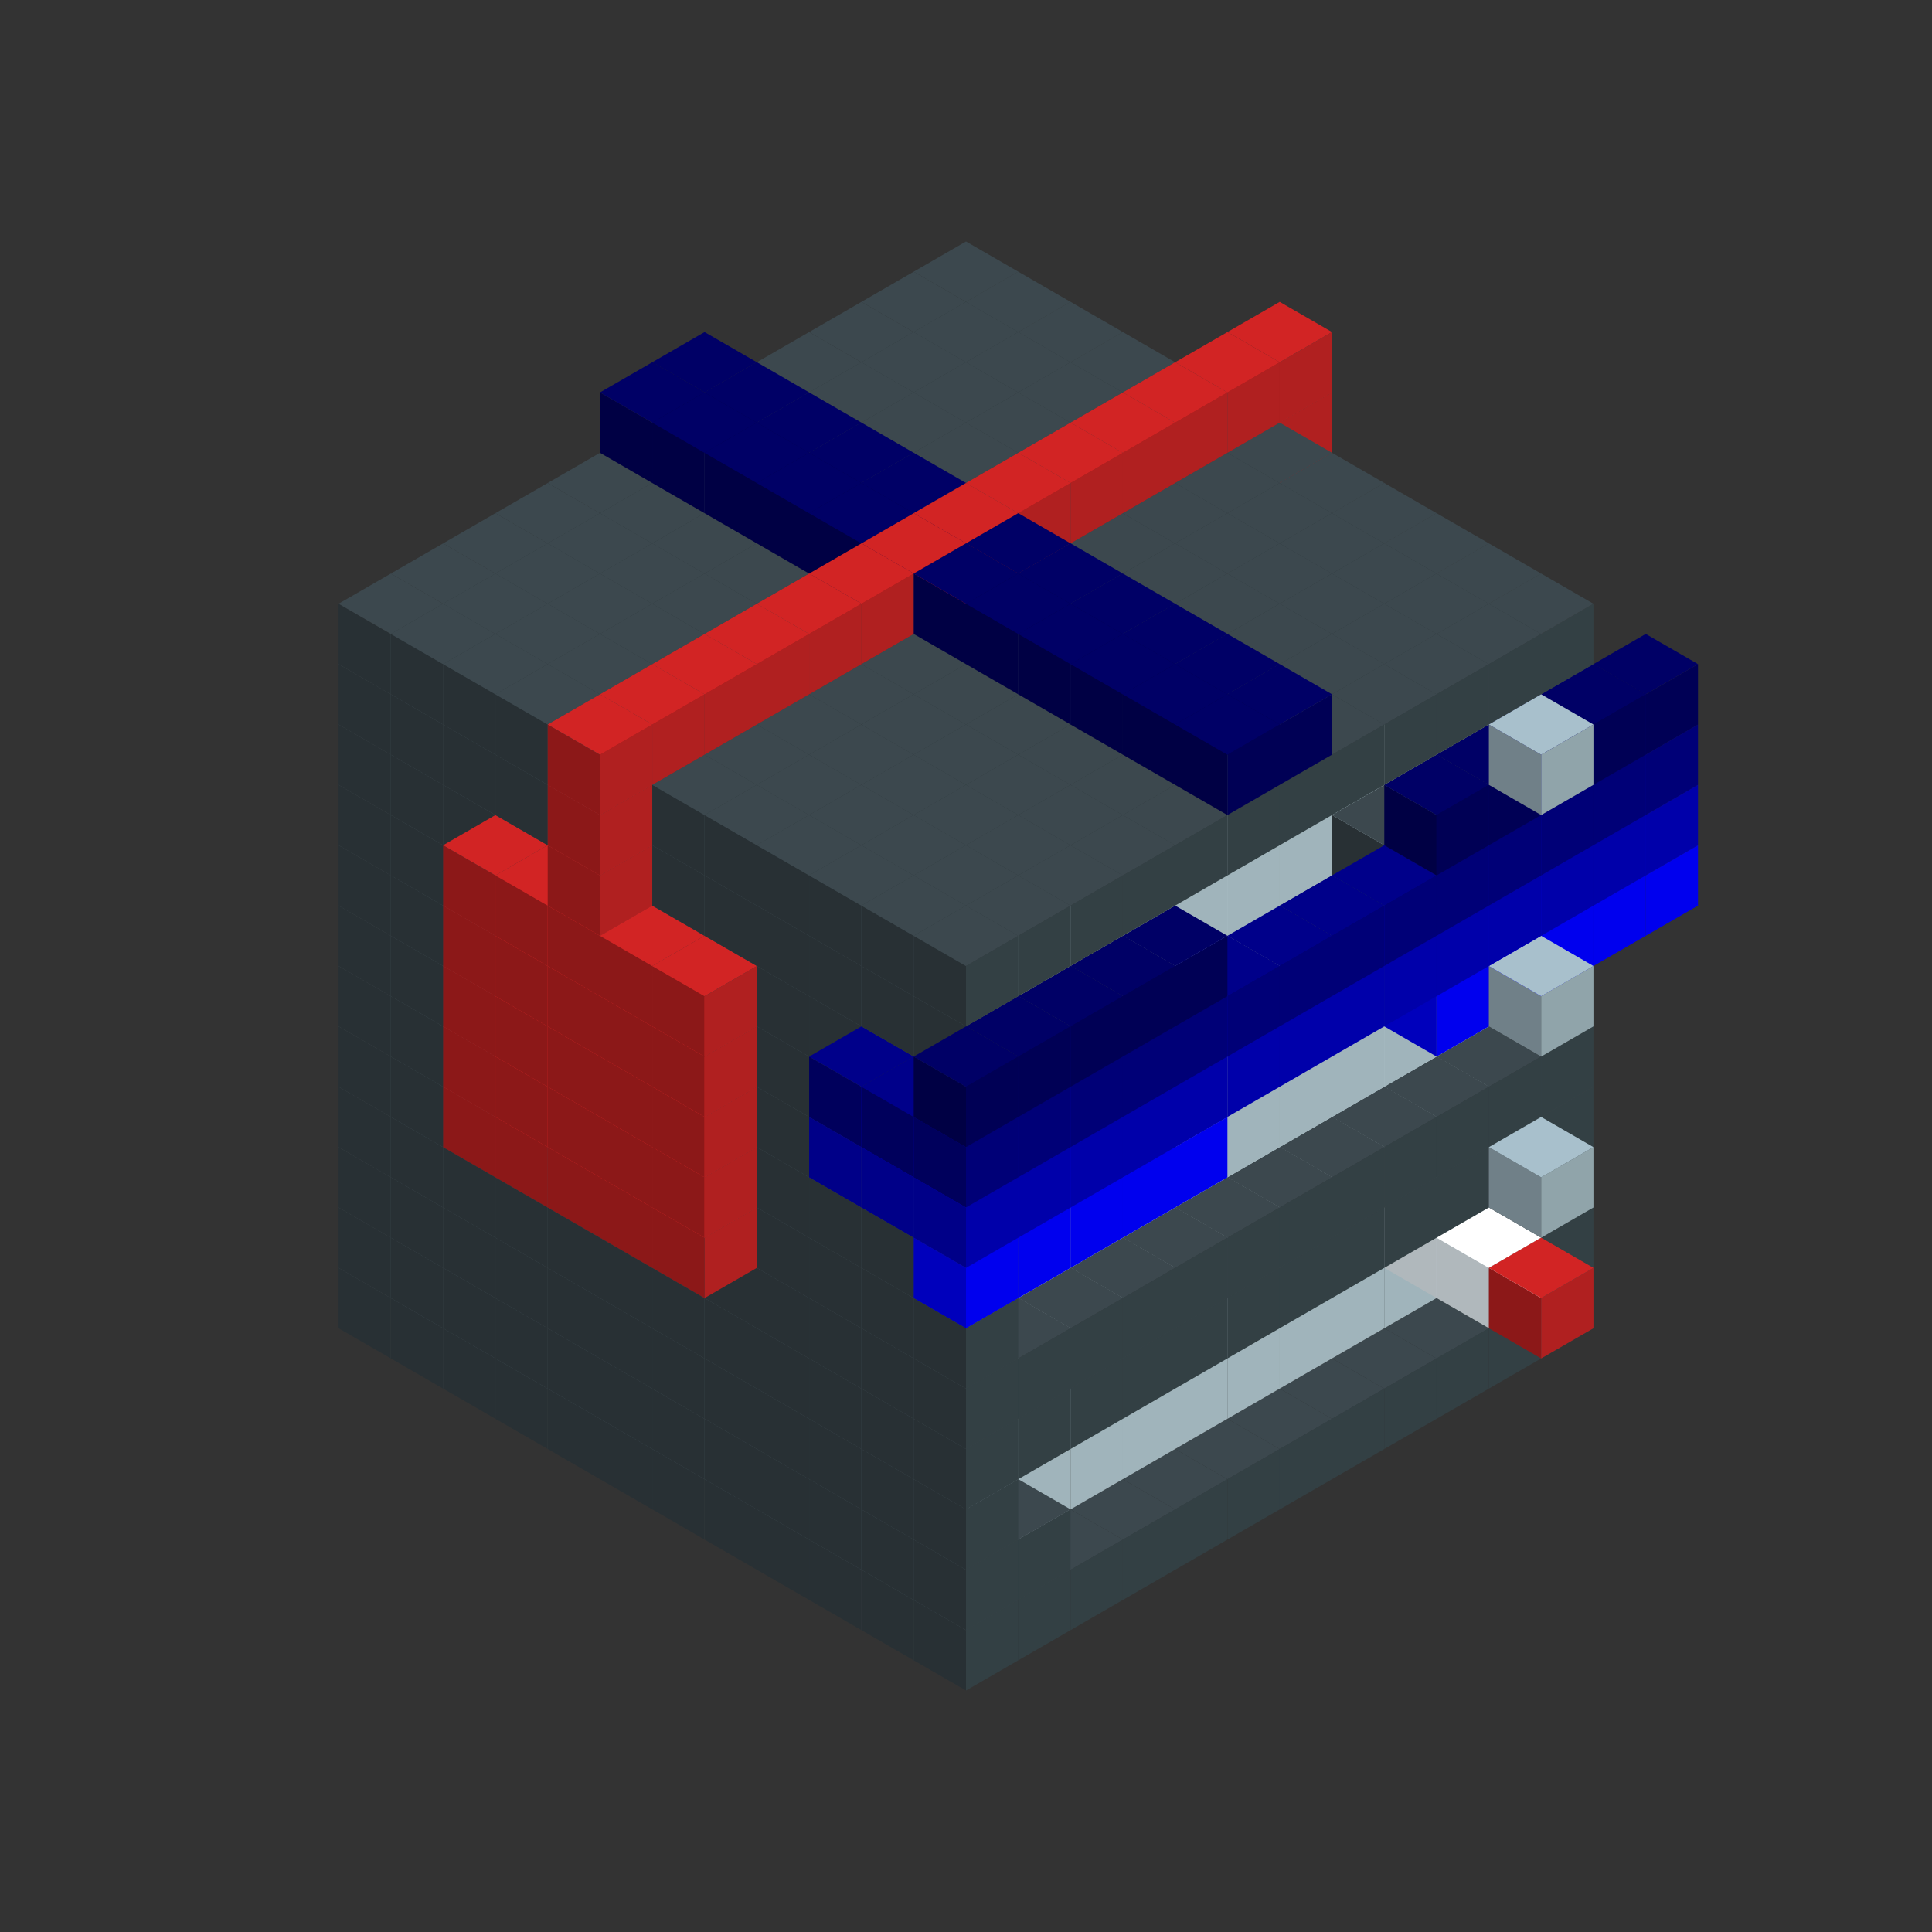 
<svg width='600' height='600' viewBox='4436371 5550000 3200000 3200000' xmlns='http://www.w3.org/2000/svg' xmlns:xlink='http://www.w3.org/1999/xlink'>
<rect x="4436371" y="5550000" width="3200000" height="3200000" fill="#333333" stroke="none"/>
<use xlink:href='#v-0x00000147-1' transform='translate(983738,3600000)'/>
<use xlink:href='#v-0x00000147-1' transform='translate(1070341,3650000)'/>
<use xlink:href='#v-0x00000147-1' transform='translate(1156944,3700000)'/>
<use xlink:href='#v-0x00000147-1' transform='translate(1243547,3750000)'/>
<use xlink:href='#v-0x00000147-1' transform='translate(1330150,3800000)'/>
<use xlink:href='#v-0x00000147-1' transform='translate(1416753,3850000)'/>
<use xlink:href='#v-0x00000147-1' transform='translate(1503356,3900000)'/>
<use xlink:href='#v-0x00000147-1' transform='translate(1589959,3950000)'/>
<use xlink:href='#v-0x00000147-1' transform='translate(1676562,4000000)'/>
<use xlink:href='#v-0x00000147-1' transform='translate(1763165,4050000)'/>
<use xlink:href='#v-0x00000147-1' transform='translate(1849768,4100000)'/>
<use xlink:href='#v-0x00000147-1' transform='translate(2889004,3600000)'/>
<use xlink:href='#v-0x00000147-1' transform='translate(2802401,3650000)'/>
<use xlink:href='#v-0x00000147-1' transform='translate(2715798,3700000)'/>
<use xlink:href='#v-0x00000147-1' transform='translate(2629195,3750000)'/>
<use xlink:href='#v-0x00000147-1' transform='translate(2542592,3800000)'/>
<use xlink:href='#v-0x00000147-1' transform='translate(2455989,3850000)'/>
<use xlink:href='#v-0x00000147-1' transform='translate(2369386,3900000)'/>
<use xlink:href='#v-0x00000147-1' transform='translate(2282783,3950000)'/>
<use xlink:href='#v-0x00000147-1' transform='translate(2196180,4000000)'/>
<use xlink:href='#v-0x00000147-1' transform='translate(2109577,4050000)'/>
<use xlink:href='#v-0x00000147-1' transform='translate(2022974,4100000)'/>
<use xlink:href='#v-0x00000147-1' transform='translate(1936371,4150000)'/>
<use xlink:href='#v-0x00000147-1' transform='translate(983738,3500000)'/>
<use xlink:href='#v-0x00000147-1' transform='translate(1070341,3550000)'/>
<use xlink:href='#v-0x00000147-1' transform='translate(1156944,3600000)'/>
<use xlink:href='#v-0x00000147-1' transform='translate(1243547,3650000)'/>
<use xlink:href='#v-0x00000147-1' transform='translate(1330150,3700000)'/>
<use xlink:href='#v-0x00000147-1' transform='translate(1416753,3750000)'/>
<use xlink:href='#v-0x00000147-1' transform='translate(1503356,3800000)'/>
<use xlink:href='#v-0x00000147-1' transform='translate(1589959,3850000)'/>
<use xlink:href='#v-0x00000147-1' transform='translate(1676562,3900000)'/>
<use xlink:href='#v-0x00000147-1' transform='translate(1763165,3950000)'/>
<use xlink:href='#v-0x00000147-2' transform='translate(2715798,3500000)'/>
<use xlink:href='#v-0x00000147-2' transform='translate(2629195,3550000)'/>
<use xlink:href='#v-0x00000147-2' transform='translate(2542592,3600000)'/>
<use xlink:href='#v-0x00000147-2' transform='translate(2455989,3650000)'/>
<use xlink:href='#v-0x00000147-2' transform='translate(2369386,3700000)'/>
<use xlink:href='#v-0x00000147-2' transform='translate(2282783,3750000)'/>
<use xlink:href='#v-0x00000147-2' transform='translate(2196180,3800000)'/>
<use xlink:href='#v-0x00000147-2' transform='translate(2109577,3850000)'/>
<use xlink:href='#v-0x00000147-2' transform='translate(2022974,3900000)'/>
<use xlink:href='#v-0x00000147-2' transform='translate(1936371,3950000)'/>
<use xlink:href='#v-0x00000147-1' transform='translate(1849768,4000000)'/>
<use xlink:href='#v-0x00000147-1' transform='translate(2889004,3500000)'/>
<use xlink:href='#v-0x00000147-1' transform='translate(2802401,3550000)'/>
<use xlink:href='#v-0x00000147-1' transform='translate(2022974,4000000)'/>
<use xlink:href='#v-0x00000147-1' transform='translate(1936371,4050000)'/>
<use xlink:href='#v-0x00000147-1' transform='translate(983738,3400000)'/>
<use xlink:href='#v-0x00000147-1' transform='translate(1070341,3450000)'/>
<use xlink:href='#v-0x00000147-1' transform='translate(1156944,3500000)'/>
<use xlink:href='#v-0x00000147-1' transform='translate(1243547,3550000)'/>
<use xlink:href='#v-0x00000147-1' transform='translate(1330150,3600000)'/>
<use xlink:href='#v-0x00000147-1' transform='translate(1416753,3650000)'/>
<use xlink:href='#v-0x00000147-1' transform='translate(1503356,3700000)'/>
<use xlink:href='#v-0x00000147-1' transform='translate(1589959,3750000)'/>
<use xlink:href='#v-0x00000147-1' transform='translate(1676562,3800000)'/>
<use xlink:href='#v-0x00000147-1' transform='translate(1763165,3850000)'/>
<use xlink:href='#v-0x00000147-2' transform='translate(2715798,3400000)'/>
<use xlink:href='#v-0x00000147-4' transform='translate(2629195,3450000)'/>
<use xlink:href='#v-0x00000147-2' transform='translate(2542592,3500000)'/>
<use xlink:href='#v-0x00000147-2' transform='translate(2455989,3550000)'/>
<use xlink:href='#v-0x00000147-2' transform='translate(2369386,3600000)'/>
<use xlink:href='#v-0x00000147-2' transform='translate(2282783,3650000)'/>
<use xlink:href='#v-0x00000147-2' transform='translate(2196180,3700000)'/>
<use xlink:href='#v-0x00000147-2' transform='translate(2109577,3750000)'/>
<use xlink:href='#v-0x00000147-2' transform='translate(2022974,3800000)'/>
<use xlink:href='#v-0x00000147-2' transform='translate(1936371,3850000)'/>
<use xlink:href='#v-0x00000147-1' transform='translate(1849768,3900000)'/>
<use xlink:href='#v-0x00000147-1' transform='translate(2889004,3400000)'/>
<use xlink:href='#v-0x00000147-4' transform='translate(2715798,3500000)'/>
<use xlink:href='#v-0x00000147-1' transform='translate(1936371,3950000)'/>
<use xlink:href='#v-0x00000147-4' transform='translate(2802401,3550000)'/>
<use xlink:href='#v-0x00000147-5' transform='translate(2889004,3600000)'/>
<use xlink:href='#v-0x00000147-1' transform='translate(983738,3300000)'/>
<use xlink:href='#v-0x00000147-1' transform='translate(1070341,3350000)'/>
<use xlink:href='#v-0x00000147-1' transform='translate(1156944,3400000)'/>
<use xlink:href='#v-0x00000147-1' transform='translate(1243547,3450000)'/>
<use xlink:href='#v-0x00000147-1' transform='translate(1330150,3500000)'/>
<use xlink:href='#v-0x00000147-1' transform='translate(1416753,3550000)'/>
<use xlink:href='#v-0x00000147-1' transform='translate(1503356,3600000)'/>
<use xlink:href='#v-0x00000147-1' transform='translate(1589959,3650000)'/>
<use xlink:href='#v-0x00000147-1' transform='translate(1676562,3700000)'/>
<use xlink:href='#v-0x00000147-1' transform='translate(1763165,3750000)'/>
<use xlink:href='#v-0x00000147-2' transform='translate(2715798,3300000)'/>
<use xlink:href='#v-0x00000147-2' transform='translate(2629195,3350000)'/>
<use xlink:href='#v-0x00000147-2' transform='translate(2542592,3400000)'/>
<use xlink:href='#v-0x00000147-2' transform='translate(2455989,3450000)'/>
<use xlink:href='#v-0x00000147-2' transform='translate(2369386,3500000)'/>
<use xlink:href='#v-0x00000147-2' transform='translate(2282783,3550000)'/>
<use xlink:href='#v-0x00000147-2' transform='translate(2196180,3600000)'/>
<use xlink:href='#v-0x00000147-2' transform='translate(2109577,3650000)'/>
<use xlink:href='#v-0x00000147-2' transform='translate(2022974,3700000)'/>
<use xlink:href='#v-0x00000147-2' transform='translate(1936371,3750000)'/>
<use xlink:href='#v-0x00000147-1' transform='translate(1849768,3800000)'/>
<use xlink:href='#v-0x00000147-1' transform='translate(2889004,3300000)'/>
<use xlink:href='#v-0x00000147-1' transform='translate(2802401,3350000)'/>
<use xlink:href='#v-0x00000147-1' transform='translate(2715798,3400000)'/>
<use xlink:href='#v-0x00000147-1' transform='translate(2629195,3450000)'/>
<use xlink:href='#v-0x00000147-1' transform='translate(2542592,3500000)'/>
<use xlink:href='#v-0x00000147-1' transform='translate(2455989,3550000)'/>
<use xlink:href='#v-0x00000147-1' transform='translate(2369386,3600000)'/>
<use xlink:href='#v-0x00000147-1' transform='translate(2282783,3650000)'/>
<use xlink:href='#v-0x00000147-1' transform='translate(2196180,3700000)'/>
<use xlink:href='#v-0x00000147-1' transform='translate(2109577,3750000)'/>
<use xlink:href='#v-0x00000147-1' transform='translate(2022974,3800000)'/>
<use xlink:href='#v-0x00000147-1' transform='translate(1936371,3850000)'/>
<use xlink:href='#v-0x00000147-1' transform='translate(983738,3200000)'/>
<use xlink:href='#v-0x00000147-1' transform='translate(1070341,3250000)'/>
<use xlink:href='#v-0x00000147-1' transform='translate(1156944,3300000)'/>
<use xlink:href='#v-0x00000147-1' transform='translate(1243547,3350000)'/>
<use xlink:href='#v-0x00000147-1' transform='translate(1330150,3400000)'/>
<use xlink:href='#v-0x00000147-1' transform='translate(1416753,3450000)'/>
<use xlink:href='#v-0x00000147-1' transform='translate(1503356,3500000)'/>
<use xlink:href='#v-0x00000147-1' transform='translate(1589959,3550000)'/>
<use xlink:href='#v-0x00000147-1' transform='translate(1676562,3600000)'/>
<use xlink:href='#v-0x00000147-1' transform='translate(1763165,3650000)'/>
<use xlink:href='#v-0x00000147-2' transform='translate(2715798,3200000)'/>
<use xlink:href='#v-0x00000147-2' transform='translate(2629195,3250000)'/>
<use xlink:href='#v-0x00000147-2' transform='translate(2542592,3300000)'/>
<use xlink:href='#v-0x00000147-2' transform='translate(2455989,3350000)'/>
<use xlink:href='#v-0x00000147-2' transform='translate(2369386,3400000)'/>
<use xlink:href='#v-0x00000147-2' transform='translate(2282783,3450000)'/>
<use xlink:href='#v-0x00000147-2' transform='translate(2196180,3500000)'/>
<use xlink:href='#v-0x00000147-2' transform='translate(2109577,3550000)'/>
<use xlink:href='#v-0x00000147-2' transform='translate(2022974,3600000)'/>
<use xlink:href='#v-0x00000147-2' transform='translate(1936371,3650000)'/>
<use xlink:href='#v-0x00000147-1' transform='translate(1849768,3700000)'/>
<use xlink:href='#v-0x00000147-1' transform='translate(2889004,3200000)'/>
<use xlink:href='#v-0x00000147-1' transform='translate(2802401,3250000)'/>
<use xlink:href='#v-0x00000147-1' transform='translate(2715798,3300000)'/>
<use xlink:href='#v-0x00000147-1' transform='translate(2629195,3350000)'/>
<use xlink:href='#v-0x00000147-1' transform='translate(2542592,3400000)'/>
<use xlink:href='#v-0x00000147-1' transform='translate(2455989,3450000)'/>
<use xlink:href='#v-0x00000147-1' transform='translate(2369386,3500000)'/>
<use xlink:href='#v-0x00000147-1' transform='translate(2282783,3550000)'/>
<use xlink:href='#v-0x00000147-1' transform='translate(2196180,3600000)'/>
<use xlink:href='#v-0x00000147-1' transform='translate(2109577,3650000)'/>
<use xlink:href='#v-0x00000147-1' transform='translate(2022974,3700000)'/>
<use xlink:href='#v-0x00000147-1' transform='translate(1936371,3750000)'/>
<use xlink:href='#v-0x00000147-6' transform='translate(2889004,3400000)'/>
<use xlink:href='#v-0x00000147-1' transform='translate(983738,3100000)'/>
<use xlink:href='#v-0x00000147-1' transform='translate(1070341,3150000)'/>
<use xlink:href='#v-0x00000147-1' transform='translate(1156944,3200000)'/>
<use xlink:href='#v-0x00000147-12' transform='translate(2282783,2650000)'/>
<use xlink:href='#v-0x00000147-1' transform='translate(1243547,3250000)'/>
<use xlink:href='#v-0x00000147-12' transform='translate(1156944,3300000)'/>
<use xlink:href='#v-0x00000147-12' transform='translate(2369386,2700000)'/>
<use xlink:href='#v-0x00000147-1' transform='translate(1330150,3300000)'/>
<use xlink:href='#v-0x00000147-12' transform='translate(1243547,3350000)'/>
<use xlink:href='#v-0x00000147-12' transform='translate(2455989,2750000)'/>
<use xlink:href='#v-0x00000147-1' transform='translate(1416753,3350000)'/>
<use xlink:href='#v-0x00000147-12' transform='translate(1330150,3400000)'/>
<use xlink:href='#v-0x00000147-12' transform='translate(2542592,2800000)'/>
<use xlink:href='#v-0x00000147-1' transform='translate(1503356,3400000)'/>
<use xlink:href='#v-0x00000147-12' transform='translate(1416753,3450000)'/>
<use xlink:href='#v-0x00000147-12' transform='translate(2629195,2850000)'/>
<use xlink:href='#v-0x00000147-1' transform='translate(1589959,3450000)'/>
<use xlink:href='#v-0x00000147-12' transform='translate(1503356,3500000)'/>
<use xlink:href='#v-0x00000147-1' transform='translate(1676562,3500000)'/>
<use xlink:href='#v-0x00000147-1' transform='translate(1763165,3550000)'/>
<use xlink:href='#v-0x00000147-2' transform='translate(2715798,3100000)'/>
<use xlink:href='#v-0x00000147-2' transform='translate(2629195,3150000)'/>
<use xlink:href='#v-0x00000147-2' transform='translate(2542592,3200000)'/>
<use xlink:href='#v-0x00000147-2' transform='translate(2455989,3250000)'/>
<use xlink:href='#v-0x00000147-2' transform='translate(2369386,3300000)'/>
<use xlink:href='#v-0x00000147-2' transform='translate(2282783,3350000)'/>
<use xlink:href='#v-0x00000147-2' transform='translate(2196180,3400000)'/>
<use xlink:href='#v-0x00000147-2' transform='translate(2109577,3450000)'/>
<use xlink:href='#v-0x00000147-2' transform='translate(2022974,3500000)'/>
<use xlink:href='#v-0x00000147-2' transform='translate(1936371,3550000)'/>
<use xlink:href='#v-0x00000147-1' transform='translate(1849768,3600000)'/>
<use xlink:href='#v-0x00000147-1' transform='translate(2889004,3100000)'/>
<use xlink:href='#v-0x00000147-1' transform='translate(1936371,3650000)'/>
<use xlink:href='#v-0x00000147-1' transform='translate(983738,3000000)'/>
<use xlink:href='#v-0x00000147-1' transform='translate(1070341,3050000)'/>
<use xlink:href='#v-0x00000147-1' transform='translate(1156944,3100000)'/>
<use xlink:href='#v-0x00000147-12' transform='translate(2282783,2550000)'/>
<use xlink:href='#v-0x00000147-1' transform='translate(1243547,3150000)'/>
<use xlink:href='#v-0x00000147-12' transform='translate(1156944,3200000)'/>
<use xlink:href='#v-0x00000147-12' transform='translate(2369386,2600000)'/>
<use xlink:href='#v-0x00000147-1' transform='translate(1330150,3200000)'/>
<use xlink:href='#v-0x00000147-12' transform='translate(1243547,3250000)'/>
<use xlink:href='#v-0x00000147-12' transform='translate(2455989,2650000)'/>
<use xlink:href='#v-0x00000147-1' transform='translate(1416753,3250000)'/>
<use xlink:href='#v-0x00000147-12' transform='translate(1330150,3300000)'/>
<use xlink:href='#v-0x00000147-12' transform='translate(2542592,2700000)'/>
<use xlink:href='#v-0x00000147-1' transform='translate(1503356,3300000)'/>
<use xlink:href='#v-0x00000147-12' transform='translate(1416753,3350000)'/>
<use xlink:href='#v-0x00000147-12' transform='translate(2629195,2750000)'/>
<use xlink:href='#v-0x00000147-1' transform='translate(1589959,3350000)'/>
<use xlink:href='#v-0x00000147-12' transform='translate(1503356,3400000)'/>
<use xlink:href='#v-0x00000147-1' transform='translate(1676562,3400000)'/>
<use xlink:href='#v-0x00000147-1' transform='translate(1763165,3450000)'/>
<use xlink:href='#v-0x00000147-2' transform='translate(2715798,3000000)'/>
<use xlink:href='#v-0x00000147-2' transform='translate(2629195,3050000)'/>
<use xlink:href='#v-0x00000147-2' transform='translate(2542592,3100000)'/>
<use xlink:href='#v-0x00000147-2' transform='translate(2455989,3150000)'/>
<use xlink:href='#v-0x00000147-2' transform='translate(2369386,3200000)'/>
<use xlink:href='#v-0x00000147-2' transform='translate(2282783,3250000)'/>
<use xlink:href='#v-0x00000147-2' transform='translate(2196180,3300000)'/>
<use xlink:href='#v-0x00000147-2' transform='translate(2109577,3350000)'/>
<use xlink:href='#v-0x00000147-2' transform='translate(2022974,3400000)'/>
<use xlink:href='#v-0x00000147-2' transform='translate(1936371,3450000)'/>
<use xlink:href='#v-0x00000147-1' transform='translate(1849768,3500000)'/>
<use xlink:href='#v-0x00000147-1' transform='translate(2889004,3000000)'/>
<use xlink:href='#v-0x00000147-1' transform='translate(1936371,3550000)'/>
<use xlink:href='#v-0x00000147-1' transform='translate(983738,2900000)'/>
<use xlink:href='#v-0x00000147-1' transform='translate(1070341,2950000)'/>
<use xlink:href='#v-0x00000147-1' transform='translate(1156944,3000000)'/>
<use xlink:href='#v-0x00000147-12' transform='translate(2282783,2450000)'/>
<use xlink:href='#v-0x00000147-1' transform='translate(1243547,3050000)'/>
<use xlink:href='#v-0x00000147-12' transform='translate(1156944,3100000)'/>
<use xlink:href='#v-0x00000147-12' transform='translate(2369386,2500000)'/>
<use xlink:href='#v-0x00000147-1' transform='translate(1330150,3100000)'/>
<use xlink:href='#v-0x00000147-12' transform='translate(1243547,3150000)'/>
<use xlink:href='#v-0x00000147-12' transform='translate(2455989,2550000)'/>
<use xlink:href='#v-0x00000147-1' transform='translate(1416753,3150000)'/>
<use xlink:href='#v-0x00000147-12' transform='translate(1330150,3200000)'/>
<use xlink:href='#v-0x00000147-12' transform='translate(2542592,2600000)'/>
<use xlink:href='#v-0x00000147-1' transform='translate(1503356,3200000)'/>
<use xlink:href='#v-0x00000147-12' transform='translate(1416753,3250000)'/>
<use xlink:href='#v-0x00000147-12' transform='translate(2629195,2650000)'/>
<use xlink:href='#v-0x00000147-1' transform='translate(1589959,3250000)'/>
<use xlink:href='#v-0x00000147-12' transform='translate(1503356,3300000)'/>
<use xlink:href='#v-0x00000147-1' transform='translate(1676562,3300000)'/>
<use xlink:href='#v-0x00000147-1' transform='translate(1763165,3350000)'/>
<use xlink:href='#v-0x00000147-2' transform='translate(2715798,2900000)'/>
<use xlink:href='#v-0x00000147-2' transform='translate(2629195,2950000)'/>
<use xlink:href='#v-0x00000147-2' transform='translate(2542592,3000000)'/>
<use xlink:href='#v-0x00000147-2' transform='translate(2455989,3050000)'/>
<use xlink:href='#v-0x00000147-2' transform='translate(2369386,3100000)'/>
<use xlink:href='#v-0x00000147-2' transform='translate(2282783,3150000)'/>
<use xlink:href='#v-0x00000147-2' transform='translate(2196180,3200000)'/>
<use xlink:href='#v-0x00000147-2' transform='translate(2109577,3250000)'/>
<use xlink:href='#v-0x00000147-2' transform='translate(2022974,3300000)'/>
<use xlink:href='#v-0x00000147-2' transform='translate(1936371,3350000)'/>
<use xlink:href='#v-0x00000147-1' transform='translate(1849768,3400000)'/>
<use xlink:href='#v-0x00000147-1' transform='translate(2889004,2900000)'/>
<use xlink:href='#v-0x00000147-1' transform='translate(2802401,2950000)'/>
<use xlink:href='#v-0x00000147-1' transform='translate(2715798,3000000)'/>
<use xlink:href='#v-0x00000147-1' transform='translate(2629195,3050000)'/>
<use xlink:href='#v-0x00000147-1' transform='translate(2196180,3300000)'/>
<use xlink:href='#v-0x00000147-1' transform='translate(2109577,3350000)'/>
<use xlink:href='#v-0x00000147-1' transform='translate(2022974,3400000)'/>
<use xlink:href='#v-0x00000147-1' transform='translate(1936371,3450000)'/>
<use xlink:href='#v-0x00000147-10' transform='translate(3062210,2900000)'/>
<use xlink:href='#v-0x00000147-10' transform='translate(2975607,2950000)'/>
<use xlink:href='#v-0x00000147-10' transform='translate(2889004,3000000)'/>
<use xlink:href='#v-0x00000147-10' transform='translate(2802401,3050000)'/>
<use xlink:href='#v-0x00000147-10' transform='translate(2715798,3100000)'/>
<use xlink:href='#v-0x00000147-10' transform='translate(2282783,3350000)'/>
<use xlink:href='#v-0x00000147-10' transform='translate(2196180,3400000)'/>
<use xlink:href='#v-0x00000147-10' transform='translate(2109577,3450000)'/>
<use xlink:href='#v-0x00000147-10' transform='translate(2022974,3500000)'/>
<use xlink:href='#v-0x00000147-10' transform='translate(1936371,3550000)'/>
<use xlink:href='#v-0x00000147-6' transform='translate(2889004,3100000)'/>
<use xlink:href='#v-0x00000147-1' transform='translate(983738,2800000)'/>
<use xlink:href='#v-0x00000147-1' transform='translate(1070341,2850000)'/>
<use xlink:href='#v-0x00000147-1' transform='translate(1156944,2900000)'/>
<use xlink:href='#v-0x00000147-12' transform='translate(2282783,2350000)'/>
<use xlink:href='#v-0x00000147-1' transform='translate(1243547,2950000)'/>
<use xlink:href='#v-0x00000147-12' transform='translate(1156944,3000000)'/>
<use xlink:href='#v-0x00000147-12' transform='translate(2369386,2400000)'/>
<use xlink:href='#v-0x00000147-1' transform='translate(1330150,3000000)'/>
<use xlink:href='#v-0x00000147-12' transform='translate(1243547,3050000)'/>
<use xlink:href='#v-0x00000147-12' transform='translate(2455989,2450000)'/>
<use xlink:href='#v-0x00000147-1' transform='translate(1416753,3050000)'/>
<use xlink:href='#v-0x00000147-12' transform='translate(1330150,3100000)'/>
<use xlink:href='#v-0x00000147-12' transform='translate(2542592,2500000)'/>
<use xlink:href='#v-0x00000147-1' transform='translate(1503356,3100000)'/>
<use xlink:href='#v-0x00000147-12' transform='translate(1416753,3150000)'/>
<use xlink:href='#v-0x00000147-12' transform='translate(2629195,2550000)'/>
<use xlink:href='#v-0x00000147-1' transform='translate(1589959,3150000)'/>
<use xlink:href='#v-0x00000147-12' transform='translate(1503356,3200000)'/>
<use xlink:href='#v-0x00000147-1' transform='translate(1676562,3200000)'/>
<use xlink:href='#v-0x00000147-1' transform='translate(1763165,3250000)'/>
<use xlink:href='#v-0x00000147-9' transform='translate(2889004,2700000)'/>
<use xlink:href='#v-0x00000147-2' transform='translate(2715798,2800000)'/>
<use xlink:href='#v-0x00000147-2' transform='translate(2629195,2850000)'/>
<use xlink:href='#v-0x00000147-2' transform='translate(2542592,2900000)'/>
<use xlink:href='#v-0x00000147-2' transform='translate(2455989,2950000)'/>
<use xlink:href='#v-0x00000147-2' transform='translate(2369386,3000000)'/>
<use xlink:href='#v-0x00000147-2' transform='translate(2282783,3050000)'/>
<use xlink:href='#v-0x00000147-2' transform='translate(2196180,3100000)'/>
<use xlink:href='#v-0x00000147-2' transform='translate(2109577,3150000)'/>
<use xlink:href='#v-0x00000147-2' transform='translate(2022974,3200000)'/>
<use xlink:href='#v-0x00000147-2' transform='translate(1936371,3250000)'/>
<use xlink:href='#v-0x00000147-1' transform='translate(1849768,3300000)'/>
<use xlink:href='#v-0x00000147-9' transform='translate(1763165,3350000)'/>
<use xlink:href='#v-0x00000147-9' transform='translate(2975607,2750000)'/>
<use xlink:href='#v-0x00000147-1' transform='translate(2889004,2800000)'/>
<use xlink:href='#v-0x00000147-1' transform='translate(2802401,2850000)'/>
<use xlink:href='#v-0x00000147-3' transform='translate(2715798,2900000)'/>
<use xlink:href='#v-0x00000147-3' transform='translate(2629195,2950000)'/>
<use xlink:href='#v-0x00000147-1' transform='translate(2542592,3000000)'/>
<use xlink:href='#v-0x00000147-1' transform='translate(2282783,3150000)'/>
<use xlink:href='#v-0x00000147-3' transform='translate(2196180,3200000)'/>
<use xlink:href='#v-0x00000147-3' transform='translate(2109577,3250000)'/>
<use xlink:href='#v-0x00000147-1' transform='translate(2022974,3300000)'/>
<use xlink:href='#v-0x00000147-1' transform='translate(1936371,3350000)'/>
<use xlink:href='#v-0x00000147-9' transform='translate(1849768,3400000)'/>
<use xlink:href='#v-0x00000147-9' transform='translate(3062210,2800000)'/>
<use xlink:href='#v-0x00000147-9' transform='translate(2975607,2850000)'/>
<use xlink:href='#v-0x00000147-9' transform='translate(2889004,2900000)'/>
<use xlink:href='#v-0x00000147-9' transform='translate(2802401,2950000)'/>
<use xlink:href='#v-0x00000147-9' transform='translate(2715798,3000000)'/>
<use xlink:href='#v-0x00000147-9' transform='translate(2629195,3050000)'/>
<use xlink:href='#v-0x00000147-9' transform='translate(2542592,3100000)'/>
<use xlink:href='#v-0x00000147-9' transform='translate(2455989,3150000)'/>
<use xlink:href='#v-0x00000147-9' transform='translate(2369386,3200000)'/>
<use xlink:href='#v-0x00000147-9' transform='translate(2282783,3250000)'/>
<use xlink:href='#v-0x00000147-9' transform='translate(2196180,3300000)'/>
<use xlink:href='#v-0x00000147-9' transform='translate(2109577,3350000)'/>
<use xlink:href='#v-0x00000147-9' transform='translate(2022974,3400000)'/>
<use xlink:href='#v-0x00000147-9' transform='translate(1936371,3450000)'/>
<use xlink:href='#v-0x00000147-1' transform='translate(983738,2700000)'/>
<use xlink:href='#v-0x00000147-1' transform='translate(1070341,2750000)'/>
<use xlink:href='#v-0x00000147-1' transform='translate(1156944,2800000)'/>
<use xlink:href='#v-0x00000147-12' transform='translate(2282783,2250000)'/>
<use xlink:href='#v-0x00000147-1' transform='translate(1243547,2850000)'/>
<use xlink:href='#v-0x00000147-12' transform='translate(1156944,2900000)'/>
<use xlink:href='#v-0x00000147-12' transform='translate(2369386,2300000)'/>
<use xlink:href='#v-0x00000147-1' transform='translate(1330150,2900000)'/>
<use xlink:href='#v-0x00000147-12' transform='translate(1243547,2950000)'/>
<use xlink:href='#v-0x00000147-12' transform='translate(2455989,2350000)'/>
<use xlink:href='#v-0x00000147-1' transform='translate(1416753,2950000)'/>
<use xlink:href='#v-0x00000147-12' transform='translate(1330150,3000000)'/>
<use xlink:href='#v-0x00000147-12' transform='translate(2542592,2400000)'/>
<use xlink:href='#v-0x00000147-1' transform='translate(1503356,3000000)'/>
<use xlink:href='#v-0x00000147-12' transform='translate(1416753,3050000)'/>
<use xlink:href='#v-0x00000147-12' transform='translate(2629195,2450000)'/>
<use xlink:href='#v-0x00000147-1' transform='translate(1589959,3050000)'/>
<use xlink:href='#v-0x00000147-12' transform='translate(1503356,3100000)'/>
<use xlink:href='#v-0x00000147-1' transform='translate(1676562,3100000)'/>
<use xlink:href='#v-0x00000147-1' transform='translate(1763165,3150000)'/>
<use xlink:href='#v-0x00000147-8' transform='translate(2889004,2600000)'/>
<use xlink:href='#v-0x00000147-2' transform='translate(2715798,2700000)'/>
<use xlink:href='#v-0x00000147-2' transform='translate(2629195,2750000)'/>
<use xlink:href='#v-0x00000147-2' transform='translate(2542592,2800000)'/>
<use xlink:href='#v-0x00000147-2' transform='translate(2455989,2850000)'/>
<use xlink:href='#v-0x00000147-2' transform='translate(2369386,2900000)'/>
<use xlink:href='#v-0x00000147-2' transform='translate(2282783,2950000)'/>
<use xlink:href='#v-0x00000147-2' transform='translate(2196180,3000000)'/>
<use xlink:href='#v-0x00000147-2' transform='translate(2109577,3050000)'/>
<use xlink:href='#v-0x00000147-2' transform='translate(2022974,3100000)'/>
<use xlink:href='#v-0x00000147-2' transform='translate(1936371,3150000)'/>
<use xlink:href='#v-0x00000147-1' transform='translate(1849768,3200000)'/>
<use xlink:href='#v-0x00000147-8' transform='translate(1763165,3250000)'/>
<use xlink:href='#v-0x00000147-8' transform='translate(2975607,2650000)'/>
<use xlink:href='#v-0x00000147-1' transform='translate(2889004,2700000)'/>
<use xlink:href='#v-0x00000147-1' transform='translate(2802401,2750000)'/>
<use xlink:href='#v-0x00000147-1' transform='translate(2715798,2800000)'/>
<use xlink:href='#v-0x00000147-1' transform='translate(2629195,2850000)'/>
<use xlink:href='#v-0x00000147-1' transform='translate(2196180,3100000)'/>
<use xlink:href='#v-0x00000147-1' transform='translate(2109577,3150000)'/>
<use xlink:href='#v-0x00000147-1' transform='translate(2022974,3200000)'/>
<use xlink:href='#v-0x00000147-1' transform='translate(1936371,3250000)'/>
<use xlink:href='#v-0x00000147-8' transform='translate(1849768,3300000)'/>
<use xlink:href='#v-0x00000147-8' transform='translate(3062210,2700000)'/>
<use xlink:href='#v-0x00000147-8' transform='translate(2975607,2750000)'/>
<use xlink:href='#v-0x00000147-8' transform='translate(2889004,2800000)'/>
<use xlink:href='#v-0x00000147-8' transform='translate(2802401,2850000)'/>
<use xlink:href='#v-0x00000147-8' transform='translate(2715798,2900000)'/>
<use xlink:href='#v-0x00000147-8' transform='translate(2629195,2950000)'/>
<use xlink:href='#v-0x00000147-8' transform='translate(2542592,3000000)'/>
<use xlink:href='#v-0x00000147-8' transform='translate(2455989,3050000)'/>
<use xlink:href='#v-0x00000147-8' transform='translate(2369386,3100000)'/>
<use xlink:href='#v-0x00000147-8' transform='translate(2282783,3150000)'/>
<use xlink:href='#v-0x00000147-8' transform='translate(2196180,3200000)'/>
<use xlink:href='#v-0x00000147-8' transform='translate(2109577,3250000)'/>
<use xlink:href='#v-0x00000147-8' transform='translate(2022974,3300000)'/>
<use xlink:href='#v-0x00000147-8' transform='translate(1936371,3350000)'/>
<use xlink:href='#v-0x00000147-1' transform='translate(983738,2600000)'/>
<use xlink:href='#v-0x00000147-1' transform='translate(1070341,2650000)'/>
<use xlink:href='#v-0x00000147-1' transform='translate(1156944,2700000)'/>
<use xlink:href='#v-0x00000147-1' transform='translate(1243547,2750000)'/>
<use xlink:href='#v-0x00000147-1' transform='translate(1330150,2800000)'/>
<use xlink:href='#v-0x00000147-12' transform='translate(2455989,2250000)'/>
<use xlink:href='#v-0x00000147-1' transform='translate(1416753,2850000)'/>
<use xlink:href='#v-0x00000147-12' transform='translate(1330150,2900000)'/>
<use xlink:href='#v-0x00000147-1' transform='translate(1503356,2900000)'/>
<use xlink:href='#v-0x00000147-1' transform='translate(1589959,2950000)'/>
<use xlink:href='#v-0x00000147-1' transform='translate(1676562,3000000)'/>
<use xlink:href='#v-0x00000147-1' transform='translate(1763165,3050000)'/>
<use xlink:href='#v-0x00000147-2' transform='translate(2715798,2600000)'/>
<use xlink:href='#v-0x00000147-2' transform='translate(2629195,2650000)'/>
<use xlink:href='#v-0x00000147-2' transform='translate(2542592,2700000)'/>
<use xlink:href='#v-0x00000147-2' transform='translate(2455989,2750000)'/>
<use xlink:href='#v-0x00000147-2' transform='translate(2369386,2800000)'/>
<use xlink:href='#v-0x00000147-2' transform='translate(2282783,2850000)'/>
<use xlink:href='#v-0x00000147-2' transform='translate(2196180,2900000)'/>
<use xlink:href='#v-0x00000147-2' transform='translate(2109577,2950000)'/>
<use xlink:href='#v-0x00000147-2' transform='translate(2022974,3000000)'/>
<use xlink:href='#v-0x00000147-2' transform='translate(1936371,3050000)'/>
<use xlink:href='#v-0x00000147-1' transform='translate(1849768,3100000)'/>
<use xlink:href='#v-0x00000147-1' transform='translate(2889004,2600000)'/>
<use xlink:href='#v-0x00000147-1' transform='translate(1936371,3150000)'/>
<use xlink:href='#v-0x00000147-7' transform='translate(3062210,2600000)'/>
<use xlink:href='#v-0x00000147-7' transform='translate(2975607,2650000)'/>
<use xlink:href='#v-0x00000147-7' transform='translate(2889004,2700000)'/>
<use xlink:href='#v-0x00000147-7' transform='translate(2802401,2750000)'/>
<use xlink:href='#v-0x00000147-7' transform='translate(2715798,2800000)'/>
<use xlink:href='#v-0x00000147-7' transform='translate(2282783,3050000)'/>
<use xlink:href='#v-0x00000147-7' transform='translate(2196180,3100000)'/>
<use xlink:href='#v-0x00000147-7' transform='translate(2109577,3150000)'/>
<use xlink:href='#v-0x00000147-7' transform='translate(2022974,3200000)'/>
<use xlink:href='#v-0x00000147-7' transform='translate(1936371,3250000)'/>
<use xlink:href='#v-0x00000147-1' transform='translate(1936371,1950000)'/>
<use xlink:href='#v-0x00000147-1' transform='translate(1849768,2000000)'/>
<use xlink:href='#v-0x00000147-1' transform='translate(1763165,2050000)'/>
<use xlink:href='#v-0x00000147-1' transform='translate(1676562,2100000)'/>
<use xlink:href='#v-0x00000147-1' transform='translate(1589959,2150000)'/>
<use xlink:href='#v-0x00000147-1' transform='translate(1503356,2200000)'/>
<use xlink:href='#v-0x00000147-1' transform='translate(1416753,2250000)'/>
<use xlink:href='#v-0x00000147-1' transform='translate(1330150,2300000)'/>
<use xlink:href='#v-0x00000147-1' transform='translate(1243547,2350000)'/>
<use xlink:href='#v-0x00000147-1' transform='translate(1156944,2400000)'/>
<use xlink:href='#v-0x00000147-1' transform='translate(1070341,2450000)'/>
<use xlink:href='#v-0x00000147-1' transform='translate(983738,2500000)'/>
<use xlink:href='#v-0x00000147-1' transform='translate(2022974,2000000)'/>
<use xlink:href='#v-0x00000147-1' transform='translate(1936371,2050000)'/>
<use xlink:href='#v-0x00000147-1' transform='translate(1849768,2100000)'/>
<use xlink:href='#v-0x00000147-1' transform='translate(1763165,2150000)'/>
<use xlink:href='#v-0x00000147-1' transform='translate(1676562,2200000)'/>
<use xlink:href='#v-0x00000147-1' transform='translate(1589959,2250000)'/>
<use xlink:href='#v-0x00000147-1' transform='translate(1503356,2300000)'/>
<use xlink:href='#v-0x00000147-1' transform='translate(1416753,2350000)'/>
<use xlink:href='#v-0x00000147-1' transform='translate(1330150,2400000)'/>
<use xlink:href='#v-0x00000147-1' transform='translate(1243547,2450000)'/>
<use xlink:href='#v-0x00000147-1' transform='translate(1156944,2500000)'/>
<use xlink:href='#v-0x00000147-1' transform='translate(1070341,2550000)'/>
<use xlink:href='#v-0x00000147-1' transform='translate(2109577,2050000)'/>
<use xlink:href='#v-0x00000147-1' transform='translate(2022974,2100000)'/>
<use xlink:href='#v-0x00000147-1' transform='translate(1936371,2150000)'/>
<use xlink:href='#v-0x00000147-1' transform='translate(1849768,2200000)'/>
<use xlink:href='#v-0x00000147-1' transform='translate(1763165,2250000)'/>
<use xlink:href='#v-0x00000147-1' transform='translate(1676562,2300000)'/>
<use xlink:href='#v-0x00000147-1' transform='translate(1589959,2350000)'/>
<use xlink:href='#v-0x00000147-1' transform='translate(1503356,2400000)'/>
<use xlink:href='#v-0x00000147-1' transform='translate(1416753,2450000)'/>
<use xlink:href='#v-0x00000147-1' transform='translate(1330150,2500000)'/>
<use xlink:href='#v-0x00000147-1' transform='translate(1243547,2550000)'/>
<use xlink:href='#v-0x00000147-1' transform='translate(1156944,2600000)'/>
<use xlink:href='#v-0x00000147-1' transform='translate(2196180,2100000)'/>
<use xlink:href='#v-0x00000147-1' transform='translate(2109577,2150000)'/>
<use xlink:href='#v-0x00000147-1' transform='translate(2022974,2200000)'/>
<use xlink:href='#v-0x00000147-1' transform='translate(1936371,2250000)'/>
<use xlink:href='#v-0x00000147-1' transform='translate(1849768,2300000)'/>
<use xlink:href='#v-0x00000147-1' transform='translate(1763165,2350000)'/>
<use xlink:href='#v-0x00000147-1' transform='translate(1676562,2400000)'/>
<use xlink:href='#v-0x00000147-1' transform='translate(1589959,2450000)'/>
<use xlink:href='#v-0x00000147-1' transform='translate(1503356,2500000)'/>
<use xlink:href='#v-0x00000147-1' transform='translate(1416753,2550000)'/>
<use xlink:href='#v-0x00000147-1' transform='translate(1330150,2600000)'/>
<use xlink:href='#v-0x00000147-1' transform='translate(1243547,2650000)'/>
<use xlink:href='#v-0x00000147-1' transform='translate(2282783,2150000)'/>
<use xlink:href='#v-0x00000147-1' transform='translate(2196180,2200000)'/>
<use xlink:href='#v-0x00000147-1' transform='translate(2109577,2250000)'/>
<use xlink:href='#v-0x00000147-1' transform='translate(2022974,2300000)'/>
<use xlink:href='#v-0x00000147-1' transform='translate(1936371,2350000)'/>
<use xlink:href='#v-0x00000147-1' transform='translate(1849768,2400000)'/>
<use xlink:href='#v-0x00000147-1' transform='translate(1763165,2450000)'/>
<use xlink:href='#v-0x00000147-1' transform='translate(1676562,2500000)'/>
<use xlink:href='#v-0x00000147-1' transform='translate(1589959,2550000)'/>
<use xlink:href='#v-0x00000147-1' transform='translate(1503356,2600000)'/>
<use xlink:href='#v-0x00000147-1' transform='translate(1416753,2650000)'/>
<use xlink:href='#v-0x00000147-1' transform='translate(1330150,2700000)'/>
<use xlink:href='#v-0x00000147-12' transform='translate(2455989,2150000)'/>
<use xlink:href='#v-0x00000147-1' transform='translate(2369386,2200000)'/>
<use xlink:href='#v-0x00000147-1' transform='translate(2282783,2250000)'/>
<use xlink:href='#v-0x00000147-1' transform='translate(2196180,2300000)'/>
<use xlink:href='#v-0x00000147-1' transform='translate(2109577,2350000)'/>
<use xlink:href='#v-0x00000147-1' transform='translate(2022974,2400000)'/>
<use xlink:href='#v-0x00000147-1' transform='translate(1936371,2450000)'/>
<use xlink:href='#v-0x00000147-1' transform='translate(1849768,2500000)'/>
<use xlink:href='#v-0x00000147-1' transform='translate(1763165,2550000)'/>
<use xlink:href='#v-0x00000147-1' transform='translate(1676562,2600000)'/>
<use xlink:href='#v-0x00000147-1' transform='translate(1589959,2650000)'/>
<use xlink:href='#v-0x00000147-1' transform='translate(1503356,2700000)'/>
<use xlink:href='#v-0x00000147-1' transform='translate(1416753,2750000)'/>
<use xlink:href='#v-0x00000147-12' transform='translate(1330150,2800000)'/>
<use xlink:href='#v-0x00000147-1' transform='translate(2455989,2250000)'/>
<use xlink:href='#v-0x00000147-1' transform='translate(2369386,2300000)'/>
<use xlink:href='#v-0x00000147-1' transform='translate(2282783,2350000)'/>
<use xlink:href='#v-0x00000147-1' transform='translate(2196180,2400000)'/>
<use xlink:href='#v-0x00000147-1' transform='translate(2109577,2450000)'/>
<use xlink:href='#v-0x00000147-1' transform='translate(2022974,2500000)'/>
<use xlink:href='#v-0x00000147-1' transform='translate(1936371,2550000)'/>
<use xlink:href='#v-0x00000147-1' transform='translate(1849768,2600000)'/>
<use xlink:href='#v-0x00000147-1' transform='translate(1763165,2650000)'/>
<use xlink:href='#v-0x00000147-1' transform='translate(1676562,2700000)'/>
<use xlink:href='#v-0x00000147-1' transform='translate(1589959,2750000)'/>
<use xlink:href='#v-0x00000147-1' transform='translate(1503356,2800000)'/>
<use xlink:href='#v-0x00000147-1' transform='translate(2542592,2300000)'/>
<use xlink:href='#v-0x00000147-1' transform='translate(2455989,2350000)'/>
<use xlink:href='#v-0x00000147-1' transform='translate(2369386,2400000)'/>
<use xlink:href='#v-0x00000147-1' transform='translate(2282783,2450000)'/>
<use xlink:href='#v-0x00000147-1' transform='translate(2196180,2500000)'/>
<use xlink:href='#v-0x00000147-1' transform='translate(2109577,2550000)'/>
<use xlink:href='#v-0x00000147-1' transform='translate(2022974,2600000)'/>
<use xlink:href='#v-0x00000147-1' transform='translate(1936371,2650000)'/>
<use xlink:href='#v-0x00000147-1' transform='translate(1849768,2700000)'/>
<use xlink:href='#v-0x00000147-1' transform='translate(1763165,2750000)'/>
<use xlink:href='#v-0x00000147-1' transform='translate(1676562,2800000)'/>
<use xlink:href='#v-0x00000147-1' transform='translate(1589959,2850000)'/>
<use xlink:href='#v-0x00000147-1' transform='translate(2629195,2350000)'/>
<use xlink:href='#v-0x00000147-1' transform='translate(2542592,2400000)'/>
<use xlink:href='#v-0x00000147-1' transform='translate(2455989,2450000)'/>
<use xlink:href='#v-0x00000147-1' transform='translate(2369386,2500000)'/>
<use xlink:href='#v-0x00000147-1' transform='translate(2282783,2550000)'/>
<use xlink:href='#v-0x00000147-1' transform='translate(2196180,2600000)'/>
<use xlink:href='#v-0x00000147-1' transform='translate(2109577,2650000)'/>
<use xlink:href='#v-0x00000147-1' transform='translate(2022974,2700000)'/>
<use xlink:href='#v-0x00000147-1' transform='translate(1936371,2750000)'/>
<use xlink:href='#v-0x00000147-1' transform='translate(1849768,2800000)'/>
<use xlink:href='#v-0x00000147-1' transform='translate(1763165,2850000)'/>
<use xlink:href='#v-0x00000147-1' transform='translate(1676562,2900000)'/>
<use xlink:href='#v-0x00000147-1' transform='translate(2715798,2400000)'/>
<use xlink:href='#v-0x00000147-1' transform='translate(2629195,2450000)'/>
<use xlink:href='#v-0x00000147-1' transform='translate(2542592,2500000)'/>
<use xlink:href='#v-0x00000147-1' transform='translate(2455989,2550000)'/>
<use xlink:href='#v-0x00000147-1' transform='translate(2369386,2600000)'/>
<use xlink:href='#v-0x00000147-1' transform='translate(2282783,2650000)'/>
<use xlink:href='#v-0x00000147-1' transform='translate(2196180,2700000)'/>
<use xlink:href='#v-0x00000147-1' transform='translate(2109577,2750000)'/>
<use xlink:href='#v-0x00000147-1' transform='translate(2022974,2800000)'/>
<use xlink:href='#v-0x00000147-1' transform='translate(1936371,2850000)'/>
<use xlink:href='#v-0x00000147-1' transform='translate(1849768,2900000)'/>
<use xlink:href='#v-0x00000147-1' transform='translate(1763165,2950000)'/>
<use xlink:href='#v-0x00000147-1' transform='translate(2802401,2450000)'/>
<use xlink:href='#v-0x00000147-1' transform='translate(2715798,2500000)'/>
<use xlink:href='#v-0x00000147-1' transform='translate(2629195,2550000)'/>
<use xlink:href='#v-0x00000147-1' transform='translate(2542592,2600000)'/>
<use xlink:href='#v-0x00000147-1' transform='translate(2455989,2650000)'/>
<use xlink:href='#v-0x00000147-1' transform='translate(2369386,2700000)'/>
<use xlink:href='#v-0x00000147-1' transform='translate(2282783,2750000)'/>
<use xlink:href='#v-0x00000147-1' transform='translate(2196180,2800000)'/>
<use xlink:href='#v-0x00000147-1' transform='translate(2109577,2850000)'/>
<use xlink:href='#v-0x00000147-1' transform='translate(2022974,2900000)'/>
<use xlink:href='#v-0x00000147-1' transform='translate(1936371,2950000)'/>
<use xlink:href='#v-0x00000147-1' transform='translate(1849768,3000000)'/>
<use xlink:href='#v-0x00000147-1' transform='translate(2889004,2500000)'/>
<use xlink:href='#v-0x00000147-1' transform='translate(2802401,2550000)'/>
<use xlink:href='#v-0x00000147-1' transform='translate(2715798,2600000)'/>
<use xlink:href='#v-0x00000147-1' transform='translate(2629195,2650000)'/>
<use xlink:href='#v-0x00000147-1' transform='translate(2542592,2700000)'/>
<use xlink:href='#v-0x00000147-1' transform='translate(2455989,2750000)'/>
<use xlink:href='#v-0x00000147-1' transform='translate(2369386,2800000)'/>
<use xlink:href='#v-0x00000147-1' transform='translate(2282783,2850000)'/>
<use xlink:href='#v-0x00000147-1' transform='translate(2196180,2900000)'/>
<use xlink:href='#v-0x00000147-1' transform='translate(2109577,2950000)'/>
<use xlink:href='#v-0x00000147-1' transform='translate(2022974,3000000)'/>
<use xlink:href='#v-0x00000147-1' transform='translate(1936371,3050000)'/>
<use xlink:href='#v-0x00000147-6' transform='translate(2889004,2700000)'/>
<use xlink:href='#v-0x00000147-11' transform='translate(1503356,2100000)'/>
<use xlink:href='#v-0x00000147-11' transform='translate(1416753,2150000)'/>
<use xlink:href='#v-0x00000147-11' transform='translate(1589959,2150000)'/>
<use xlink:href='#v-0x00000147-11' transform='translate(1503356,2200000)'/>
<use xlink:href='#v-0x00000147-11' transform='translate(1676562,2200000)'/>
<use xlink:href='#v-0x00000147-11' transform='translate(1589959,2250000)'/>
<use xlink:href='#v-0x00000147-11' transform='translate(1763165,2250000)'/>
<use xlink:href='#v-0x00000147-11' transform='translate(1676562,2300000)'/>
<use xlink:href='#v-0x00000147-11' transform='translate(1849768,2300000)'/>
<use xlink:href='#v-0x00000147-11' transform='translate(1763165,2350000)'/>
<use xlink:href='#v-0x00000147-12' transform='translate(2455989,2050000)'/>
<use xlink:href='#v-0x00000147-12' transform='translate(2369386,2100000)'/>
<use xlink:href='#v-0x00000147-12' transform='translate(2282783,2150000)'/>
<use xlink:href='#v-0x00000147-12' transform='translate(2196180,2200000)'/>
<use xlink:href='#v-0x00000147-12' transform='translate(2109577,2250000)'/>
<use xlink:href='#v-0x00000147-12' transform='translate(2022974,2300000)'/>
<use xlink:href='#v-0x00000147-12' transform='translate(1936371,2350000)'/>
<use xlink:href='#v-0x00000147-12' transform='translate(1849768,2400000)'/>
<use xlink:href='#v-0x00000147-12' transform='translate(1763165,2450000)'/>
<use xlink:href='#v-0x00000147-12' transform='translate(1676562,2500000)'/>
<use xlink:href='#v-0x00000147-12' transform='translate(1589959,2550000)'/>
<use xlink:href='#v-0x00000147-12' transform='translate(1503356,2600000)'/>
<use xlink:href='#v-0x00000147-12' transform='translate(1416753,2650000)'/>
<use xlink:href='#v-0x00000147-12' transform='translate(1330150,2700000)'/>
<use xlink:href='#v-0x00000147-11' transform='translate(2022974,2400000)'/>
<use xlink:href='#v-0x00000147-11' transform='translate(1936371,2450000)'/>
<use xlink:href='#v-0x00000147-11' transform='translate(2109577,2450000)'/>
<use xlink:href='#v-0x00000147-11' transform='translate(2022974,2500000)'/>
<use xlink:href='#v-0x00000147-11' transform='translate(2196180,2500000)'/>
<use xlink:href='#v-0x00000147-11' transform='translate(2109577,2550000)'/>
<use xlink:href='#v-0x00000147-11' transform='translate(2282783,2550000)'/>
<use xlink:href='#v-0x00000147-11' transform='translate(2196180,2600000)'/>
<use xlink:href='#v-0x00000147-11' transform='translate(2369386,2600000)'/>
<use xlink:href='#v-0x00000147-11' transform='translate(2282783,2650000)'/>
<use xlink:href='#v-0x00000147-11' transform='translate(2455989,2650000)'/>
<use xlink:href='#v-0x00000147-11' transform='translate(2369386,2700000)'/>
<defs>
<g id='v-0x00000147-1'>
<polygon points='4100000,4100000 4100000,4200000 4013397,4150000 4013397,4050000' fill='#283034'/>
<polygon points='4100000,4100000 4100000,4200000 4186602,4150000 4186602,4050000' fill='#334044'/>
<polygon points='4100000,4100000 4013397,4050000 4100000,4000000 4186602,4050000' fill='#3c484e'/>
</g>
<g id='v-0x00000147-2'>
<polygon points='4100000,4100000 4100000,4200000 4013397,4150000 4013397,4050000' fill='#809094'/>
<polygon points='4100000,4100000 4100000,4200000 4186602,4150000 4186602,4050000' fill='#a0b4bb'/>
<polygon points='4100000,4100000 4013397,4050000 4100000,4000000 4186602,4050000' fill='#c0d8de'/>
</g>
<g id='v-0x00000147-3'>
<polygon points='4100000,4100000 4100000,4200000 4013397,4150000 4013397,4050000' fill='#0098cc'/>
<polygon points='4100000,4100000 4100000,4200000 4186602,4150000 4186602,4050000' fill='#00c0ff'/>
<polygon points='4100000,4100000 4013397,4050000 4100000,4000000 4186602,4050000' fill='#00e4ff'/>
</g>
<g id='v-0x00000147-4'>
<polygon points='4100000,4100000 4100000,4200000 4013397,4150000 4013397,4050000' fill='#b0b8bc'/>
<polygon points='4100000,4100000 4100000,4200000 4186602,4150000 4186602,4050000' fill='#e0e8ee'/>
<polygon points='4100000,4100000 4013397,4050000 4100000,4000000 4186602,4050000' fill='#ffffff'/>
</g>
<g id='v-0x00000147-5'>
<polygon points='4100000,4100000 4100000,4200000 4013397,4150000 4013397,4050000' fill='#8c1818'/>
<polygon points='4100000,4100000 4100000,4200000 4186602,4150000 4186602,4050000' fill='#b02020'/>
<polygon points='4100000,4100000 4013397,4050000 4100000,4000000 4186602,4050000' fill='#d22424'/>
</g>
<g id='v-0x00000147-6'>
<polygon points='4100000,4100000 4100000,4200000 4013397,4150000 4013397,4050000' fill='#708088'/>
<polygon points='4100000,4100000 4100000,4200000 4186602,4150000 4186602,4050000' fill='#90a4aa'/>
<polygon points='4100000,4100000 4013397,4050000 4100000,4000000 4186602,4050000' fill='#a8c0cc'/>
</g>
<g id='v-0x00000147-7'>
<polygon points='4100000,4100000 4100000,4200000 4013397,4150000 4013397,4050000' fill='#000044'/>
<polygon points='4100000,4100000 4100000,4200000 4186602,4150000 4186602,4050000' fill='#000055'/>
<polygon points='4100000,4100000 4013397,4050000 4100000,4000000 4186602,4050000' fill='#000066'/>
</g>
<g id='v-0x00000147-8'>
<polygon points='4100000,4100000 4100000,4200000 4013397,4150000 4013397,4050000' fill='#00005c'/>
<polygon points='4100000,4100000 4100000,4200000 4186602,4150000 4186602,4050000' fill='#000077'/>
<polygon points='4100000,4100000 4013397,4050000 4100000,4000000 4186602,4050000' fill='#00008a'/>
</g>
<g id='v-0x00000147-9'>
<polygon points='4100000,4100000 4100000,4200000 4013397,4150000 4013397,4050000' fill='#000088'/>
<polygon points='4100000,4100000 4100000,4200000 4186602,4150000 4186602,4050000' fill='#0000aa'/>
<polygon points='4100000,4100000 4013397,4050000 4100000,4000000 4186602,4050000' fill='#0000cc'/>
</g>
<g id='v-0x00000147-10'>
<polygon points='4100000,4100000 4100000,4200000 4013397,4150000 4013397,4050000' fill='#0000bc'/>
<polygon points='4100000,4100000 4100000,4200000 4186602,4150000 4186602,4050000' fill='#0000ee'/>
<polygon points='4100000,4100000 4013397,4050000 4100000,4000000 4186602,4050000' fill='#0000ff'/>
</g>
<g id='v-0x00000147-11'>
<polygon points='4100000,4100000 4100000,4200000 4013397,4150000 4013397,4050000' fill='#000044'/>
<polygon points='4100000,4100000 4100000,4200000 4186602,4150000 4186602,4050000' fill='#000055'/>
<polygon points='4100000,4100000 4013397,4050000 4100000,4000000 4186602,4050000' fill='#000066'/>
</g>
<g id='v-0x00000147-12'>
<polygon points='4100000,4100000 4100000,4200000 4013397,4150000 4013397,4050000' fill='#8c1818'/>
<polygon points='4100000,4100000 4100000,4200000 4186602,4150000 4186602,4050000' fill='#b02020'/>
<polygon points='4100000,4100000 4013397,4050000 4100000,4000000 4186602,4050000' fill='#d22424'/>
</g>
</defs>
</svg>

